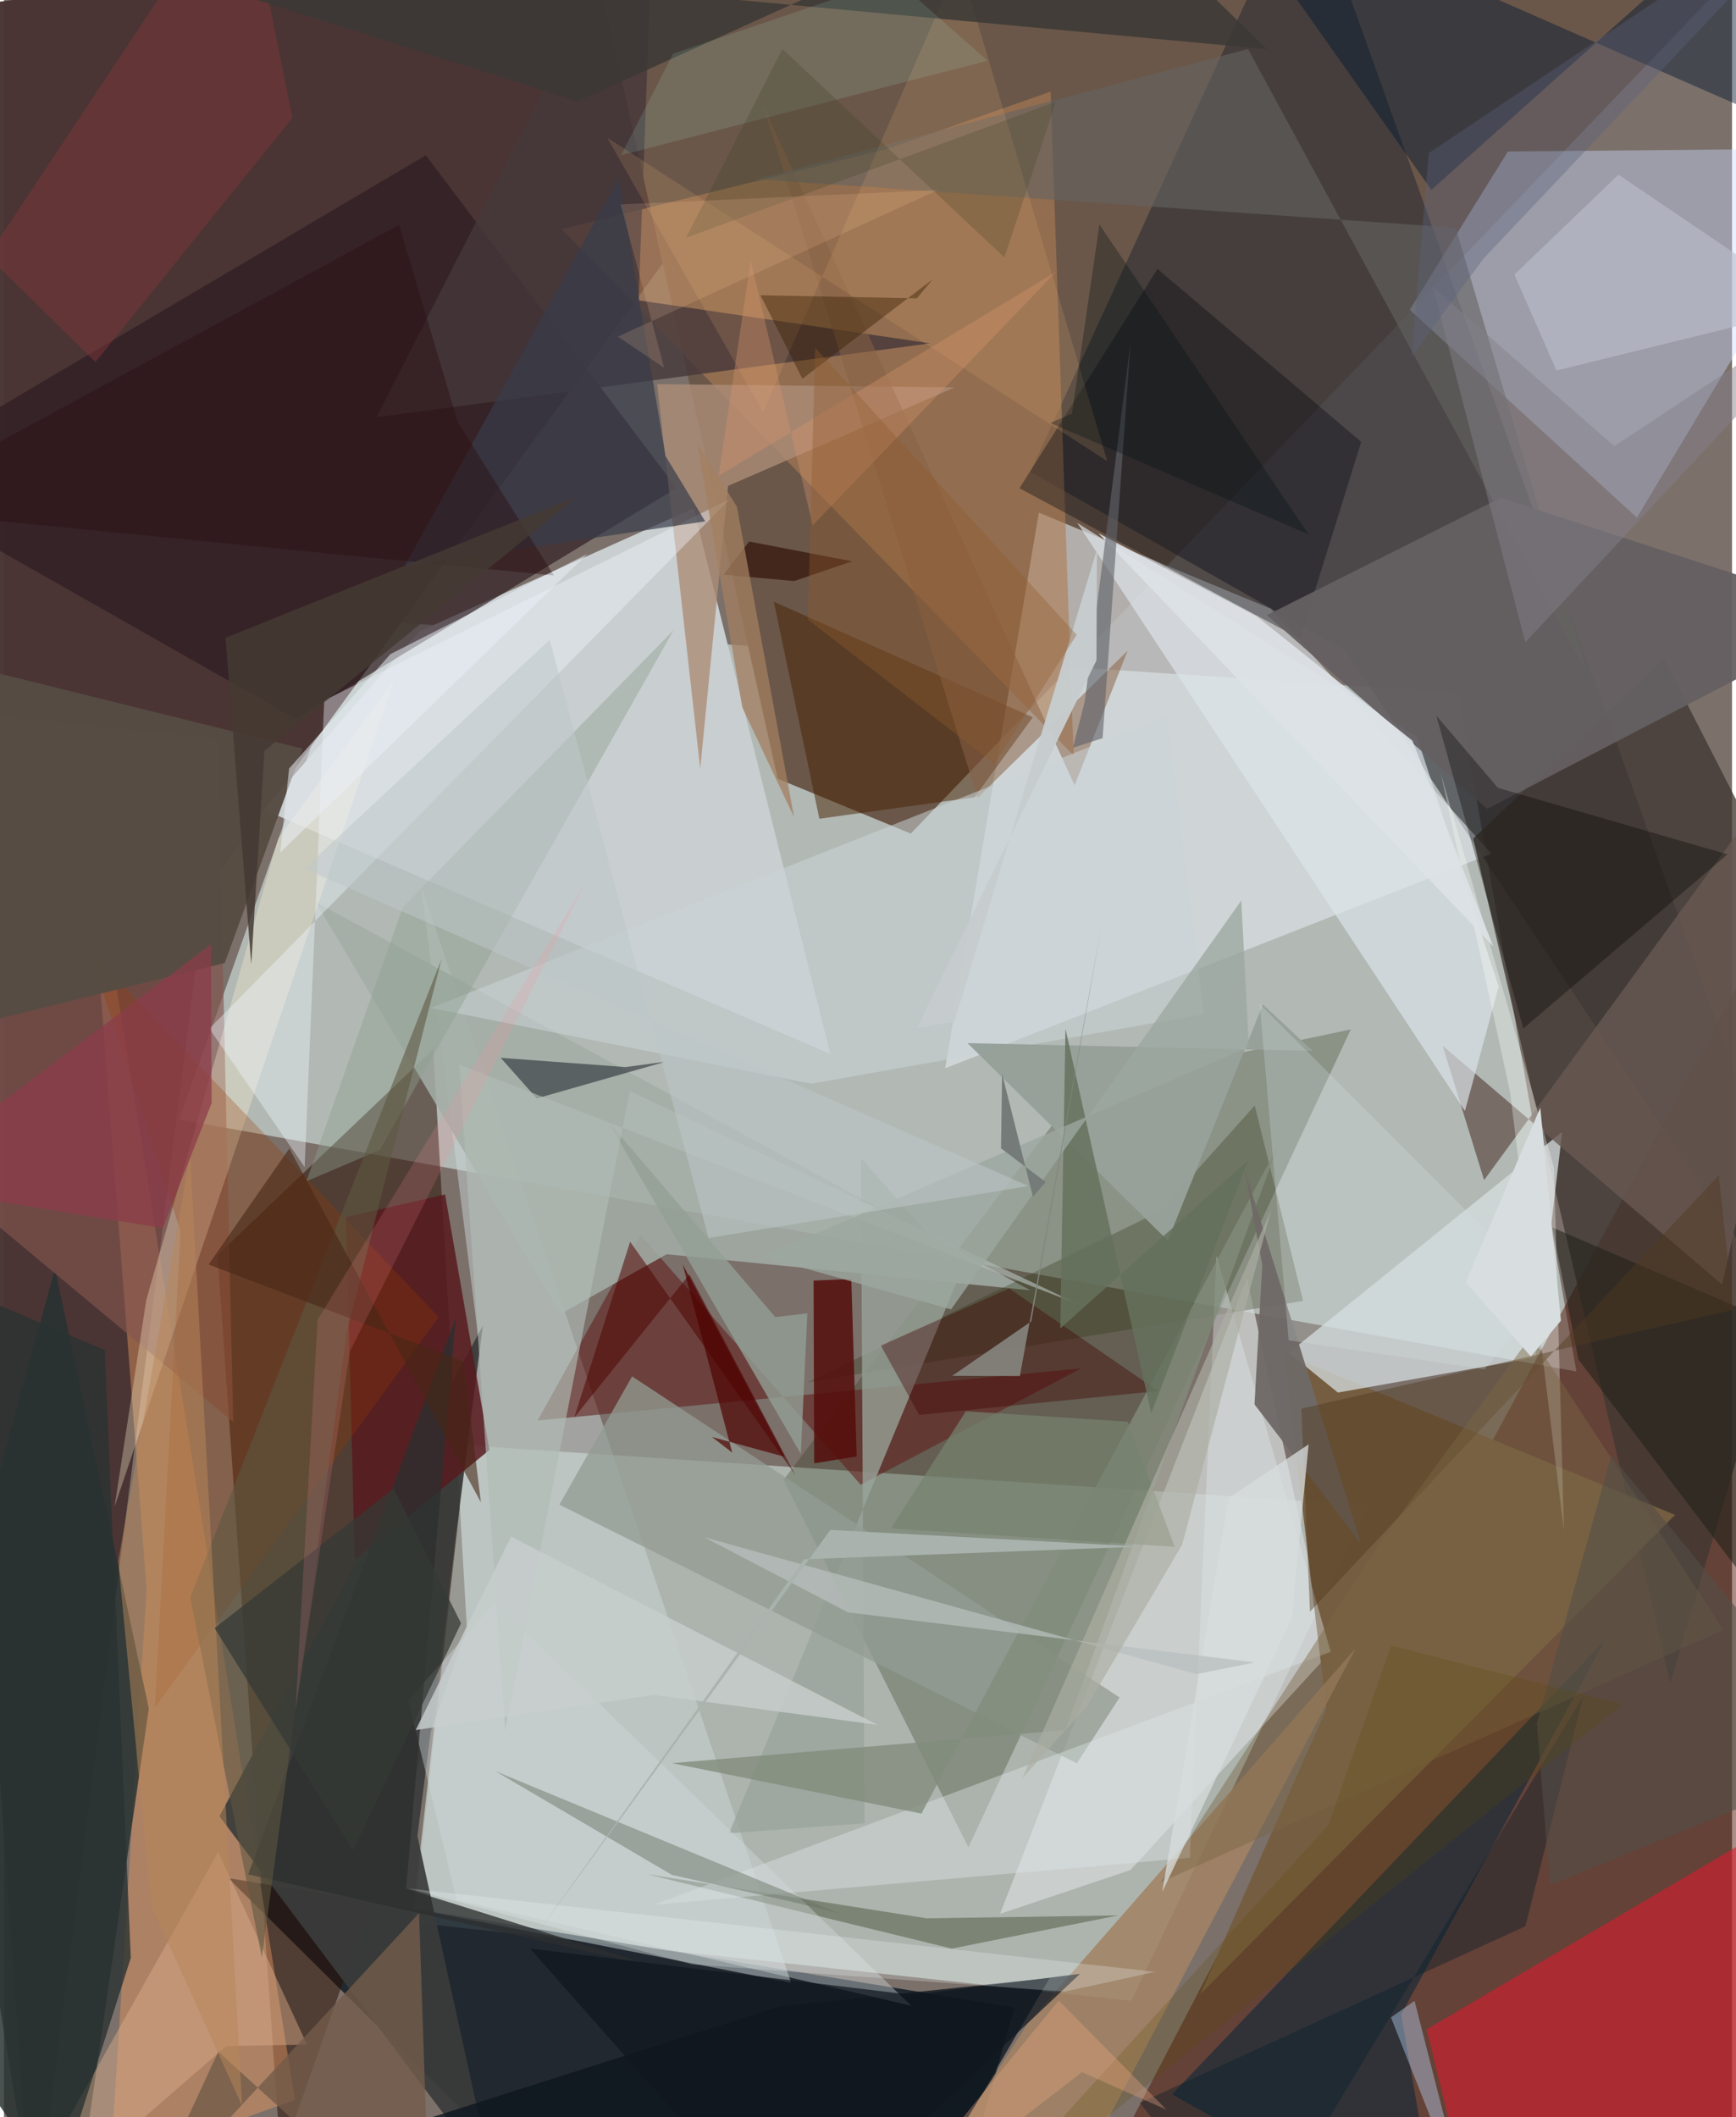 <svg xmlns="http://www.w3.org/2000/svg" width="228" height="278" viewBox="0 0 836 1024"><path fill="#7b706a" d="M0 0h836v1024H0z"/><path fill="#b6bcb9" fill-opacity=".941" d="M760.694 663.344l-57.199-328.318-533.168-35.178L84.76 541.415z"/><path fill="#dcf2ed" fill-opacity=".525" d="M545.355 967.751L659.851 728.09l-436.262-29.024-26.247 230.777z"/><path fill="#493434" fill-opacity=".973" d="M13.988 1086L97.55 431 452.94-56.901-62 8.413z"/><path fill="#6a5749" d="M884.108-62L438.7 403.163l-64.396-26.523-93.017-416.5z"/><path fill="#040f1b" fill-opacity=".737" d="M456.051 1086l32.81-115.022-380.337-62.597L287.673 1086z"/><path fill="#4b1002" fill-opacity=".475" d="M623.323 876.283L514.032 1086l347.524-55.948 24.103-640.376z"/><path fill="#290f03" fill-opacity=".522" d="M223.963 787.637l-16.27-280.169-104.375 99.524 30.622 437.44z"/><path fill="#2d2e34" fill-opacity=".596" d="M629.554-62L898 689.034 649.13 314.766l-152.553-86.58z"/><path fill="#e3e7ed" fill-opacity=".6" d="M500.644 247.948l112.194 46.468L719.61 412.9 455.327 516.689z"/><path fill="#c9ced0" fill-opacity=".992" d="M200.94 305.38l132.686-59.538 66.145 263.933-274.093-118.167z"/><path fill="#2b3615" fill-opacity=".286" d="M377.14 715.765l89.429 177.686 185.018-395.574-130.283 27.569z"/><path fill="#cadcff" fill-opacity=".42" d="M727.553 73.268L897.14 71.72 789.978 250.364l-109.913-100.54z"/><path fill="#d3d7d6" fill-opacity=".773" d="M544.957 904.47l95.999-104.516-39.643-181.796L481.89 925.65z"/><path fill="#2d1b21" fill-opacity=".671" d="M204.089 75.088L-62 232.31l203.35 115.492L325.325 236.08z"/><path fill="#3f3732" fill-opacity=".765" d="M710.797 405.57l92.32-86.857L898 503.943l-91.892 310.104z"/><path fill="#ad7d55" fill-opacity=".596" d="M517.44 365.376L269.785 110.808l159.39-39.306 77.182-27.21z"/><path fill="#cbd6d6" fill-opacity=".494" d="M198.781 923.316l182.026 35.676-178.994-530.634 27.77 219.618z"/><path fill="#d81d2d" fill-opacity=".6" d="M882.302 1086l-1.636-217.838-192.412 113.391 23.438 95.335z"/><path fill="#e4945e" fill-opacity=".459" d="M140.792 1015.642L39.29 383.122l29.755 385.526-17.508 278.87z"/><path fill="#273230" fill-opacity=".835" d="M-62 930.525l86.678-316.882L70.09 826.356l-35.65 245.638z"/><path fill="#765e42" fill-opacity=".996" d="M619.225 654.536l189.183 78.17-229.763 231.97 61.081-138.156z"/><path fill="#d7dfe0" fill-opacity=".749" d="M753.828 547.425L621.601 654.267l23.737 19.264 95.634-16.946z"/><path fill="#84564f" fill-opacity=".647" d="M110.909 687.746l-7.515-330.539-128.975-13.018L-62 543.642z"/><path fill="#61231f" fill-opacity=".596" d="M414.46 718.092L307.924 597.387l-49.785 89.678 263.08-25.275z"/><path fill="#a2ada6" fill-opacity=".867" d="M150.758 436.218L496.55 624.077l-175.948-17.45-51.24 28.852z"/><path fill="#0b263a" fill-opacity=".58" d="M565.087 1012.956l209.454-219.7-98.62 181.058L695.393 1086z"/><path fill="#3a3c3b" fill-opacity=".922" d="M200 887.995l31.69-246.83-127.442 237.282 132.219 175.48z"/><path fill="#685852" fill-opacity=".796" d="M716.05 570.773L898 321.774l-66.807 299.532-135.251-115.601z"/><path fill="#060910" fill-opacity=".369" d="M491.292 236.145l135.675 72.78 29.643-95.21-98.581-83.655z"/><path fill="#051930" fill-opacity=".459" d="M581.839-62L690.545 91.83 862.793-62 898 76.72z"/><path fill="#472000" fill-opacity=".498" d="M372.456 291.042l125.253 55.886-28.128 38.651-75.113 10.414z"/><path fill="#dee5eb" fill-opacity=".667" d="M706.78 537.351L519.224 252.917l164.347 103.526 39.523 120.689z"/><path fill="#303414" fill-opacity=".31" d="M628.488 629.173l-239.472 39.375 170.41-82.75 45.656-51.072z"/><path fill="#571a1e" fill-opacity=".839" d="M165.49 588.676l47.916-10.96 21.433 123.6-65.112 53.183z"/><path fill="#655f61" fill-opacity=".945" d="M724.074 240.773L898 297.379l-180.435 93.845-106.571-93.712z"/><path fill="#a28364" fill-opacity=".871" d="M653.93 797.18L501.986 1086h-75.653l69.18-107.702z"/><path fill="#45383a" fill-opacity=".796" d="M314.754-62l-7.746 207.261 141.132 20.804-267.892 35.732z"/><path fill="#ac8d78" fill-opacity=".796" d="M315.978 185.788l143.942 1.566-109.611 47.648-13.476 136.756z"/><path fill="#99a59b" fill-opacity=".765" d="M350.779 886.696l65.548-4.822-1.744-321.668 48.46 54.723z"/><path fill="#0d141d" fill-opacity=".761" d="M375.254 970.425L505.9 956.683 430.23 1086H12.502z"/><path fill="#939c92" fill-opacity=".765" d="M519.063 852.853l20.655-31.837-235.839-155.298-35.161 62.022z"/><path fill="#fff2d2" fill-opacity=".322" d="M53.5 728.74l15.374-100.157 63.767-222.997 56.116-76.796z"/><path fill="#546047" fill-opacity=".549" d="M458.521 942.477L310.7 906.412l135.724 21.402 92.69-1.404z"/><path fill="#540b09" fill-opacity=".827" d="M391.672 619.373l18.253-.75 2.606 85.815-20.555 3.311z"/><path fill="#993b02" fill-opacity=".278" d="M41.354 459.635L85.437 595.55 72.953 826.058l137.333-189.07z"/><path fill="#dde4e7" fill-opacity=".416" d="M314.481 921.233l327.407-122.33-55.297-191.501-12.897 291.166z"/><path fill="#574c43" fill-opacity=".973" d="M-62 507.433v-196.41l206.429 51.065-37.613 103.69z"/><path fill="#030502" fill-opacity=".337" d="M735.017 497.452l98.776-84.237-111.043-32.138-29.807-34.935z"/><path fill="#896145" fill-opacity=".525" d="M470.962 385.893L367.546 51.633 517.95 379.797l25.668-65.11z"/><path fill="#4f0200" fill-opacity=".69" d="M377.747 704.62l-49.402-93.112 23.966 91.05-9.77-7.529z"/><path fill="#11161e" fill-opacity=".506" d="M257.75 531.262l-17.431-19.626 60.322 4.465 19.324-2.586z"/><path fill="#f0f8ff" fill-opacity=".388" d="M99.376 497.517l46.092 66.977 9.48-225.75 196.24-97.363z"/><path fill="#d2d8dc" fill-opacity=".412" d="M218.971 918.856l-23.394-96.515 41.979-47.17 201.356 194.93z"/><path fill="#677162" fill-opacity=".463" d="M381.223 919.83l22.665 5.513-166.205-68.703 85.531 50.223z"/><path fill="#cbd4d7" fill-opacity=".529" d="M580.502 490.5l-190.017 33.662-183.993-36.649 356.273-141.141z"/><path fill="#dcad8c" fill-opacity=".455" d="M107.56 989.585l39.06-.664-42.983-93.139L-3.281 1086z"/><path fill="#646362" fill-opacity=".588" d="M601.87 23.7l164.536 303.352-64.09-216.916L363.8 86.646z"/><path fill="#828c7c" fill-opacity=".792" d="M443.853 877.18l172.373-322.82-102.693 282.41-190.401 16.01z"/><path fill="#1e2019" fill-opacity=".545" d="M898 837.198V657.735l-148.916-64.058 12.625 63.894z"/><path fill="#373c4a" fill-opacity=".69" d="M193.934 273.68l145.308-21.514-19.206-31.633-22.57-134.411z"/><path fill="#410000" fill-opacity=".376" d="M486.284 623.172l72.119 49.625-115.673 11.531-18.503-33.523z"/><path fill="#bad9fc" fill-opacity=".4" d="M707.572 1066.245l5.228 15.318-41.804-105.799 11.397-8.021z"/><path fill="#fdfef8" fill-opacity=".318" d="M728.639 528.355L695.09 373.921l54.777 190.807 4.812 175.604z"/><path fill="#f6b779" fill-opacity=".153" d="M367.272 199.315L291.815 66.561 533.77 223.079 462.275-18.538z"/><path fill="#8d9d8e" fill-opacity=".42" d="M324.004 304.708l-142.158 251.5-35.51 15.122 46.612-132.51z"/><path fill="#2c2f2f" fill-opacity=".773" d="M194.564 913.546l24.093-276.397-100.508 269.398 196.067 44.487z"/><path fill="#83363b" fill-opacity=".471" d="M139.531 56.983L115.548-62-7.818 123.894l52.1 51.215z"/><path fill="#93a095" fill-opacity=".784" d="M373.125 637.01l15.537-1.794-3.154 67.995-93.398-160.977z"/><path fill="#b1bcb5" fill-opacity=".651" d="M220.23 514.883l299.56 115.951-217.02-103.161-60.3 309.44z"/><path fill="#bcbfcb" fill-opacity=".604" d="M781.059 84.468l-50.347 48.36 20.34 46.374L875.7 148.578z"/><path fill="#3b3935" fill-opacity=".847" d="M277.555 48.993L24.993-30.773l586.05 54.571L522.8-62z"/><path fill="#6f6a67" fill-opacity=".957" d="M604.985 679.27l51.48 67.378-56.245-181.034 8.505 46.338z"/><path fill="#97a19a" fill-opacity=".988" d="M466.127 504.515l167.046 3.762-24.151-22.415-45.978 114.143z"/><path fill="#735b4a" fill-opacity=".8" d="M200.825 925.294l-132.584 143.45 35.48-76.444 102.504 93.7z"/><path fill="#503920" fill-opacity=".427" d="M627.666 681.304l208.913-47.751-7.004-65.135-197.766 211.12z"/><path fill="#5d5740" fill-opacity=".58" d="M90.095 772.662l34.645 174.014 41.228-303.1 45.75-179.79z"/><path fill="#b88658" fill-opacity=".514" d="M90.04 559.014l25.157 459.418-43.914-96.652-16-166.659z"/><path fill="#7b6645" fill-opacity=".443" d="M559.5 910.463l272.285-122.188L738.84 646.07l-73.38 100.325z"/><path fill="#65715d" fill-opacity=".835" d="M513.53 497.588l41.471 186.016 46.95-122.453-90.932 81.385z"/><path fill="#b8fff2" fill-opacity=".118" d="M430.803-10.397l45.013 39.763-177.29 45.702 25.225-49.113z"/><path fill="#4e0200" fill-opacity=".525" d="M331.62 616.344l-55.734 69.26 27.043-85.014 79.865 112.743z"/><path fill="#2c1013" fill-opacity=".467" d="M219.522 204.143l46.566 74.222L-62 246.203 191.157 108.77z"/><path fill="#8d3c4a" fill-opacity=".725" d="M100.15 456.682l-153.852 116.24 130.57 21.053 23.586-60.477z"/><path fill="#76826f" fill-opacity=".714" d="M543.743 687.603l-78.397-5.034L429.1 739.26l137.268 8.905z"/><path fill="#c7cecd" fill-opacity=".82" d="M245.341 743.195l177.266 91.054-108.18-14.491-115.246 16.996z"/><path fill="#dde2e7" fill-opacity=".898" d="M681.342 358.195l39.166 99.568-191.034-199.839 76.536 40.172z"/><path fill="#2e0a03" fill-opacity=".624" d="M360.487 261.916l49.873 9.57-28.07 9.546-34.231-3.08z"/><path fill="#2a3331" fill-opacity=".8" d="M61.355 946.932L48.713 652.957-62 606.013 17.047 1086z"/><path fill="#341d02" fill-opacity=".408" d="M449.244 135.14l-62.993 48.058-20.252-40.397 75.639 1.508z"/><path fill="#60646a" fill-opacity=".616" d="M522.8 339.63l-5.688 22.045 14.371-4.648 13.518-191.255z"/><path fill="#061e2b" fill-opacity=".388" d="M764.033 820.3L603.906 1086l-54.396-68.894 186.545-85.45z"/><path fill="#84818b" fill-opacity=".471" d="M779.02 215.794L898 137.156 735.979 310.68l-44.654-171.82z"/><path fill="#d6dbdb" fill-opacity=".769" d="M560.33 915.094l32.132-190.624 38.704-25.898-8.179 84.295z"/><path fill="#10171f" fill-opacity=".714" d="M254.5 942.451L439.374 964.9l81.184-10.234L381.35 1086z"/><path fill="#a37f60" fill-opacity=".749" d="M354.553 245.022l-19.163-30.687 21.757 127.727 25.075 53.186z"/><path fill="#353935" fill-opacity=".741" d="M101.894 787.467l86.643-67.548 32.581 65.194-52.225 109.717z"/><path fill="#462716" fill-opacity=".584" d="M138.05 555.487l-39.047 56.124 123.345 46.919 8.395 68.081z"/><path fill="#d3e2e3" fill-opacity=".271" d="M607.516 485.628l13.996 162.63 94.695 13.962 30.421-37.482z"/><path fill="#b8bfbd" fill-opacity=".733" d="M605.082 804.056L408.3 779.84l-69.697-36.408 238.303 66.29z"/><path fill="#c7ccce" fill-opacity=".976" d="M528.783 265.726l-69.026 228.531-18.06 2.917 86.818-177.73z"/><path fill="#9da8a0" fill-opacity=".78" d="M367.096 607.72l235.156-101.429-3.658-70.746L458.18 633.32z"/><path fill="#3b3f23" fill-opacity=".239" d="M484.007 124.557L376.592 23.64l-46.631 91.403 178.896-65.795z"/><path fill="#bec7c8" fill-opacity=".518" d="M340.857 598.776l154.815-25.117-350.344-153.567L264.02 309.46z"/><path fill="#010e10" fill-opacity=".314" d="M516.666 200.058l13.297-91.478 101.124 149.836L506.18 204.57z"/><path fill="#fed1a5" fill-opacity=".161" d="M451.768 91.923l-154.773 70.89 22.376 15.046-21.04-78.987z"/><path fill="#443a32" fill-opacity=".839" d="M107.18 308.476l170.028-68.321-151.203 123.009L119.64 466.4z"/><path fill="#f3fbfc" fill-opacity=".239" d="M195.595 913.365l361.375 40.356-43.868 9.554L332.795 950.1z"/><path fill="#e9eff5" fill-opacity=".537" d="M186.924 316.397l-48.982 55.327-4.279 40.602 148.54-144.39z"/><path fill="#acafa3" fill-opacity=".671" d="M492.724 859.948l31.372-34.939 45.899-77.938 42.982-161.747z"/><path fill="#5b617c" fill-opacity=".373" d="M715.757 125.072L892.628-62 689.231 74.085l-8.192 98.247z"/><path fill="#534e48" fill-opacity=".58" d="M741.586 833.38L777.576 704 898 850.66l-150.078 61.155z"/><path fill="#fa8d97" fill-opacity=".173" d="M167.34 653.6l-26.316 173.933 10.694-189.243 129.74-211.424z"/><path fill="#757b79" d="M482.342 555.43l21.633 16.28-6.187 7.096-14.908-59.43z"/><path fill="#5d4900" fill-opacity=".212" d="M670.98 795.905l112.168 28.381L455.969 1086l184.858-203.446z"/><path fill="#d5946d" fill-opacity=".361" d="M391.237 254.114l-29.969-128.181-15.516 104.223 163.245-98.729z"/><path fill="#d8dddf" d="M743.235 535.727l9.992 103.045-14.57 17.32-31.458-35.888z"/><path fill="#eea983" fill-opacity=".337" d="M510.266 967.571L413.279 1086l108.19-83.76 40.94 18.137z"/><path fill="#905a2f" fill-opacity=".357" d="M392.453 168.216L518.957 307.03l-39.824 62.372-90.24-69.73z"/><path fill="#85847d" fill-opacity=".906" d="M496.996 639.095l34.076-192.012-39.583 218.47-32.743-.117z"/><path fill="#aab3ae" fill-opacity=".984" d="M258.358 934.654l128.74-180.497 163.054-6.122-150.372-8.065z"/></svg>